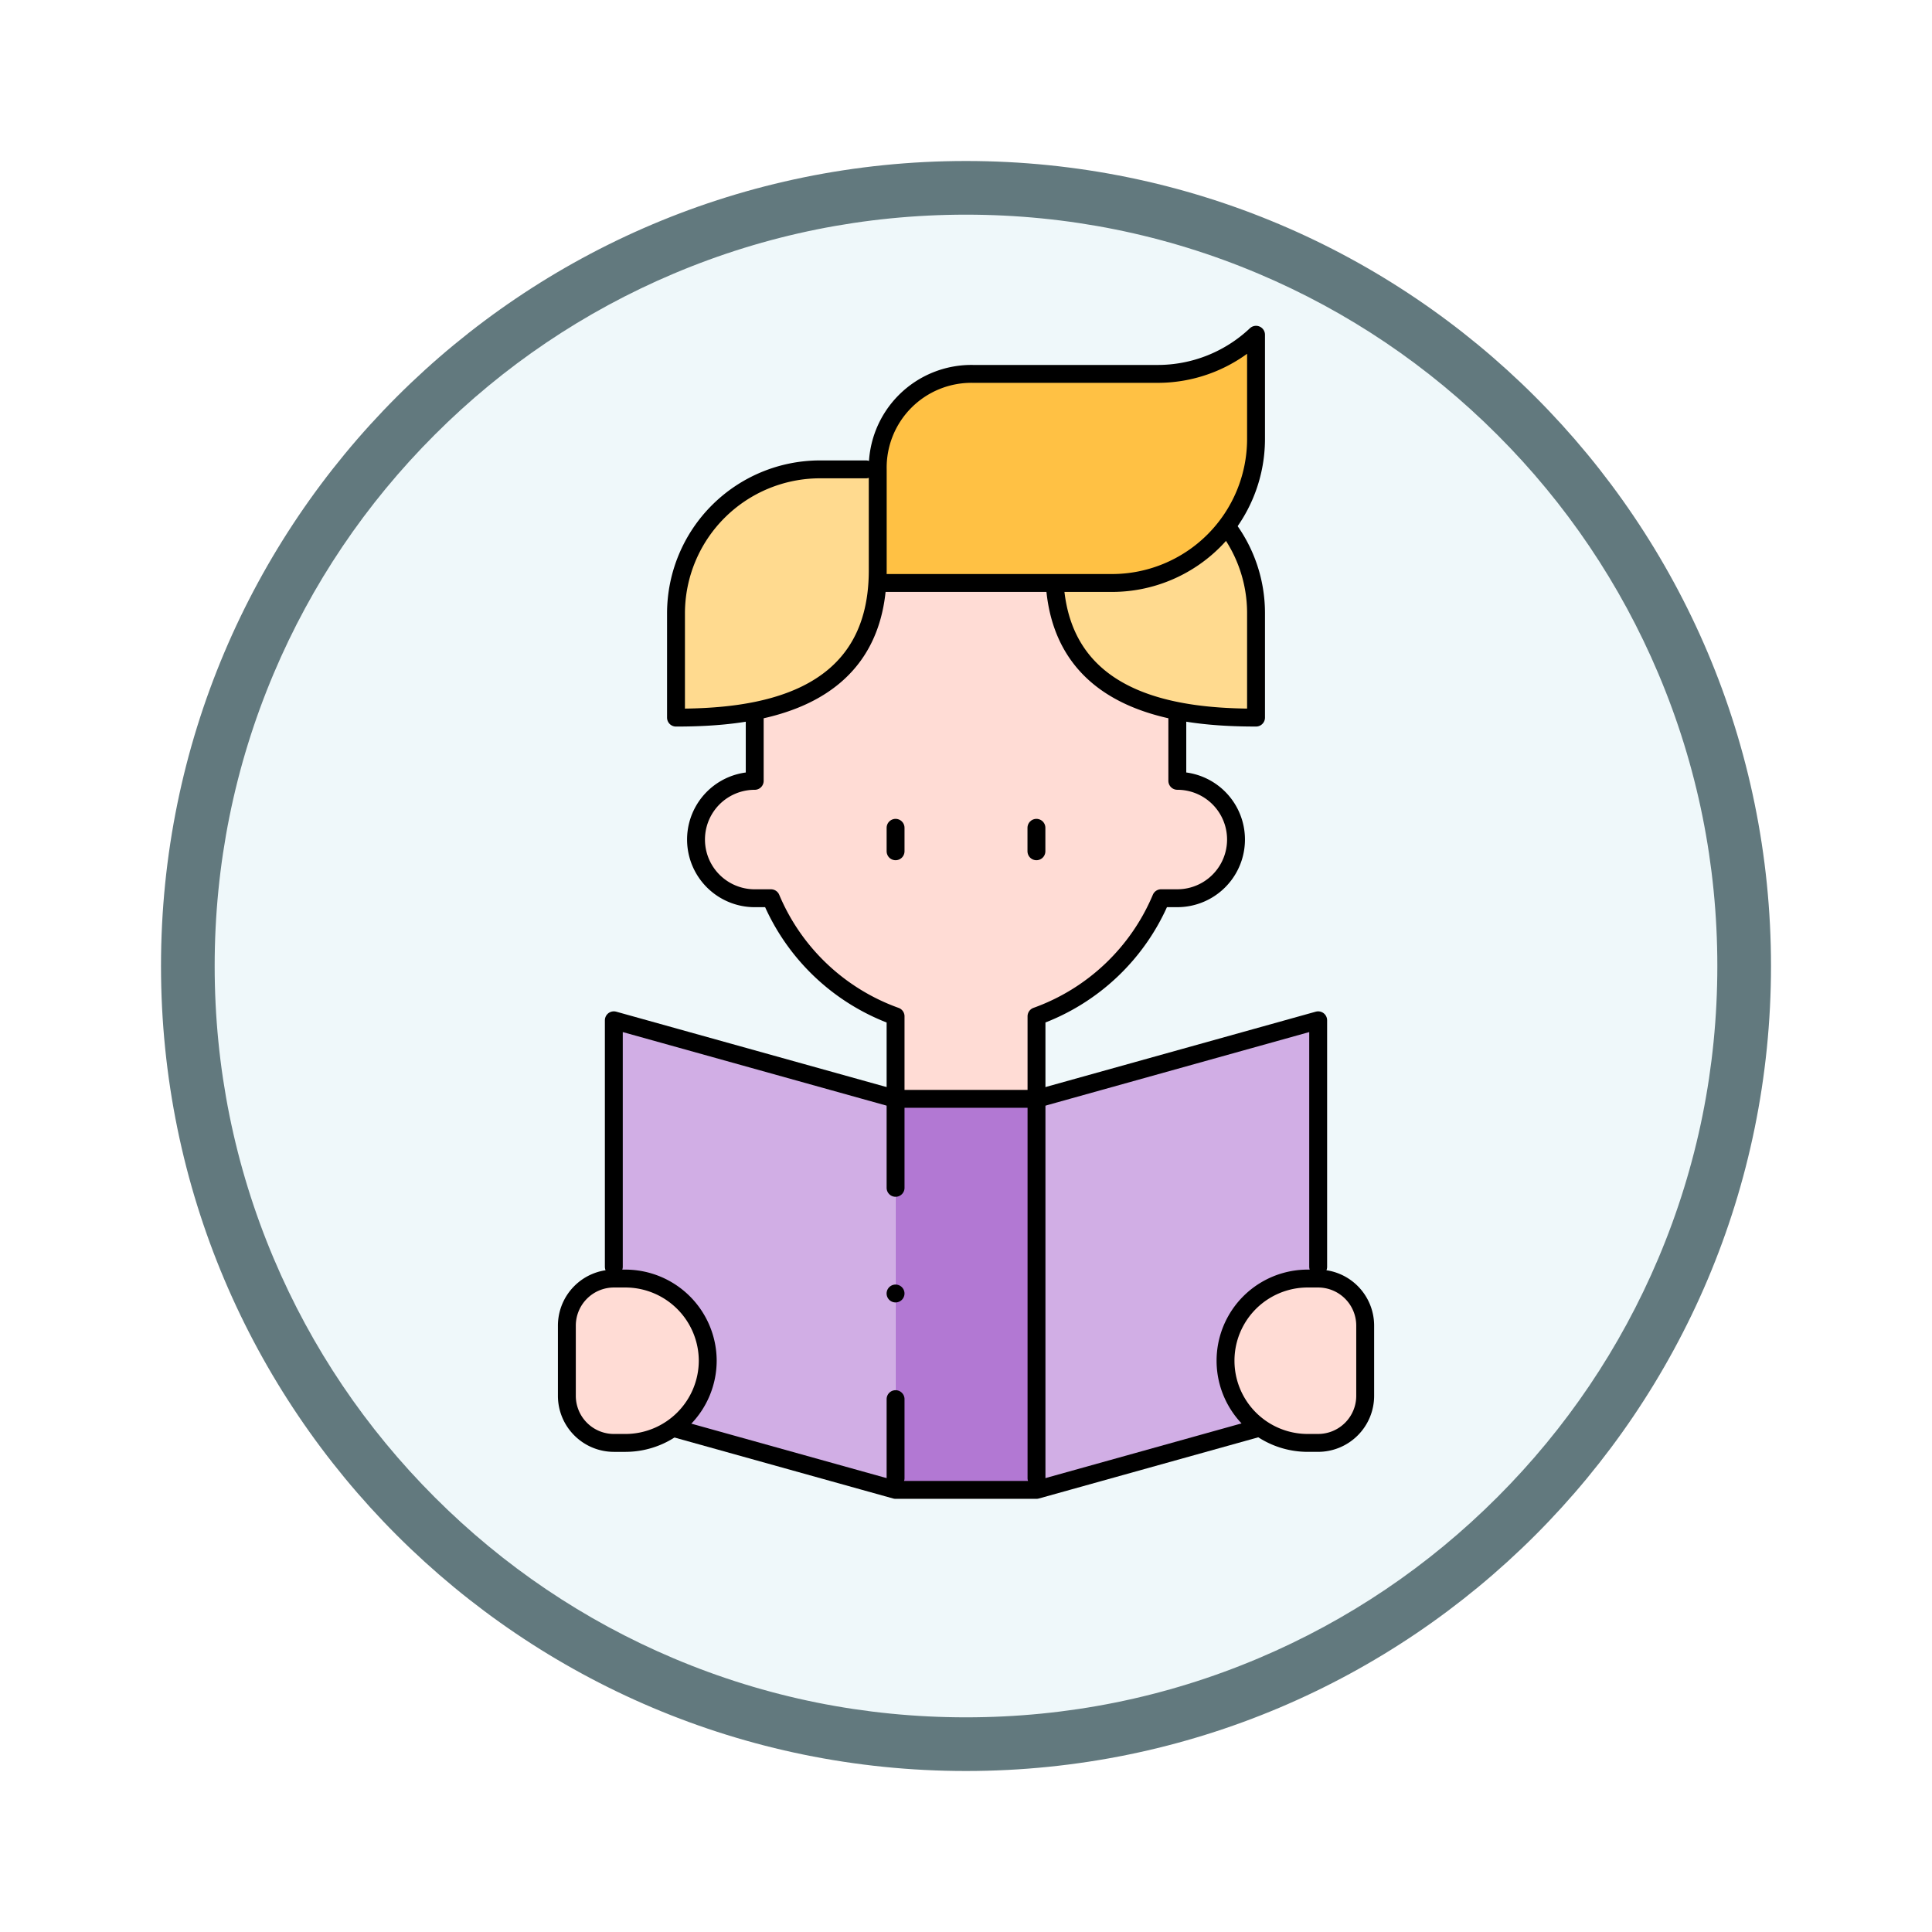 <svg xmlns="http://www.w3.org/2000/svg" xmlns:xlink="http://www.w3.org/1999/xlink" width="108" height="108" viewBox="0 0 108 108">
  <defs>
    <filter id="Path_904820" x="0" y="0" width="108" height="108" filterUnits="userSpaceOnUse">
      <feOffset dy="3" input="SourceAlpha"/>
      <feGaussianBlur stdDeviation="3" result="blur"/>
      <feFlood flood-opacity="0.161"/>
      <feComposite operator="in" in2="blur"/>
      <feComposite in="SourceGraphic"/>
    </filter>
  </defs>
  <g id="Group_1203554" data-name="Group 1203554" transform="translate(-622.216 -318.871)">
    <g id="Group_1203121" data-name="Group 1203121">
      <g id="Group_1202635" data-name="Group 1202635" transform="translate(631.216 324.871)">
        <g id="Group_1173585" data-name="Group 1173585" transform="translate(0 0)">
          <g id="Group_1173428" data-name="Group 1173428">
            <g id="Group_1171958" data-name="Group 1171958">
              <g id="Group_1167341" data-name="Group 1167341">
                <g id="Group_1166792" data-name="Group 1166792">
                  <g transform="matrix(1, 0, 0, 1, -9, -6)" filter="url(#Path_904820)">
                    <g id="Path_904820-2" data-name="Path 904820" transform="translate(9 6)" fill="#eff8fa">
                      <path d="M 45 88.5 C 39.127 88.5 33.43 87.35 28.068 85.082 C 22.889 82.891 18.236 79.755 14.241 75.759 C 10.245 71.764 7.109 67.111 4.918 61.932 C 2.65 56.57 1.5 50.873 1.5 45 C 1.5 39.127 2.65 33.43 4.918 28.068 C 7.109 22.889 10.245 18.236 14.241 14.241 C 18.236 10.245 22.889 7.109 28.068 4.918 C 33.43 2.65 39.127 1.5 45 1.5 C 50.873 1.5 56.57 2.65 61.932 4.918 C 67.111 7.109 71.764 10.245 75.759 14.241 C 79.755 18.236 82.891 22.889 85.082 28.068 C 87.35 33.43 88.5 39.127 88.5 45 C 88.5 50.873 87.35 56.57 85.082 61.932 C 82.891 67.111 79.755 71.764 75.759 75.759 C 71.764 79.755 67.111 82.891 61.932 85.082 C 56.57 87.35 50.873 88.5 45 88.5 Z" stroke="none"/>
                      <path d="M 45 3 C 39.329 3 33.829 4.11 28.653 6.299 C 23.652 8.415 19.16 11.443 15.302 15.302 C 11.443 19.16 8.415 23.652 6.299 28.653 C 4.11 33.829 3 39.329 3 45 C 3 50.671 4.11 56.171 6.299 61.347 C 8.415 66.348 11.443 70.84 15.302 74.698 C 19.16 78.557 23.652 81.585 28.653 83.701 C 33.829 85.89 39.329 87 45 87 C 50.671 87 56.171 85.89 61.347 83.701 C 66.348 81.585 70.84 78.557 74.698 74.698 C 78.557 70.84 81.585 66.348 83.701 61.347 C 85.89 56.171 87 50.671 87 45 C 87 39.329 85.89 33.829 83.701 28.653 C 81.585 23.652 78.557 19.16 74.698 15.302 C 70.84 11.443 66.348 8.415 61.347 6.299 C 56.171 4.11 50.671 3 45 3 M 45 -7.62939453125e-06 C 69.853 -7.62939453125e-06 90 20.147 90 45 C 90 69.853 69.853 90 45 90 C 20.147 90 0 69.853 0 45 C 0 20.147 20.147 -7.62939453125e-06 45 -7.62939453125e-06 Z" stroke="none" fill="#62797e"/>
                    </g>
                  </g>
                </g>
              </g>
            </g>
          </g>
        </g>
      </g>
      <g id="read_8357022" transform="translate(567.904 327.584)">
        <g id="Group_1203119" data-name="Group 1203119" transform="translate(86 10)">
          <g id="Group_1203118" data-name="Group 1203118" transform="translate(0 38.324)">
            <rect id="Rectangle_416944" data-name="Rectangle 416944" width="7.875" height="21.857" transform="translate(18.374 4.392)" fill="#b278d3"/>
            <path id="Path_1043749" data-name="Path 1043749" d="M93.875,416.6A4.607,4.607,0,0,0,89.281,412h-.656A2.633,2.633,0,0,0,86,414.627v3.937a2.633,2.633,0,0,0,2.625,2.625h.656A4.607,4.607,0,0,0,93.875,416.6Z" transform="translate(-86 -397.565)" fill="#ffdcd5" fill-rule="evenodd"/>
            <path id="Path_1043750" data-name="Path 1043750" d="M370.6,412a4.594,4.594,0,1,0,0,9.187h.656a2.633,2.633,0,0,0,2.625-2.625v-3.937A2.633,2.633,0,0,0,371.252,412Z" transform="translate(-329.253 -397.565)" fill="#ffdcd5" fill-rule="evenodd"/>
            <path id="Path_1043751" data-name="Path 1043751" d="M121.749,328.251V306.394l-13.124-3.66L106,302v14.437h.656a4.59,4.59,0,0,1,2.646,8.343l.156.042Z" transform="translate(-103.375 -302.002)" fill="#d1aee5" fill-rule="evenodd"/>
            <path id="Path_1043752" data-name="Path 1043752" d="M286,306.394v21.857l12.333-3.44.113-.03a4.59,4.59,0,0,1,2.647-8.342h.656V302l-2.625.732Z" transform="translate(-259.753 -302.002)" fill="#d1aee5" fill-rule="evenodd"/>
          </g>
          <path id="Path_1043753" data-name="Path 1043753" d="M136.879,80.844c3.5-.691,6.878-2.622,6.878-7.863V67.335h-3.245a8.056,8.056,0,0,0-8.033,8.033v5.843A22.984,22.984,0,0,0,136.879,80.844Z" transform="translate(-126.379 -59.81)" fill="#ffda8f" fill-rule="evenodd"/>
          <path id="Path_1043754" data-name="Path 1043754" d="M218.407,23.876H231.52a8.055,8.055,0,0,0,8.033-8.033V10a8,8,0,0,1-5.5,2.188H223.744a5.238,5.238,0,0,0-5.337,5.337v6.351Z" transform="translate(-201.029 -10)" fill="#ffc144" fill-rule="evenodd"/>
          <path id="Path_1043755" data-name="Path 1043755" d="M293.759,94.712c.291,4.711,3.518,6.5,6.857,7.158a22.973,22.973,0,0,0,4.4.367V96.394a7.981,7.981,0,0,0-1.646-4.857,8.033,8.033,0,0,1-6.387,3.175h-3.223Z" transform="translate(-266.492 -80.836)" fill="#ffda8f" fill-rule="evenodd"/>
          <path id="Path_1043756" data-name="Path 1043756" d="M167.906,118.22c-3.339-.659-6.566-2.447-6.857-7.158h-9.89v-.7c0,5.24-3.378,7.172-6.878,7.863v3.9a3.281,3.281,0,0,0,0,6.562h.909a11.919,11.919,0,0,0,6.965,6.6V139.9h7.875v-4.617a11.92,11.92,0,0,0,6.965-6.6h.91a3.281,3.281,0,0,0,0-6.562v-3.9Z" transform="translate(-133.782 -97.186)" fill="#ffdcd5" fill-rule="evenodd"/>
        </g>
        <g id="Group_1203120" data-name="Group 1203120" transform="translate(86 10)">
          <path id="Path_1043757" data-name="Path 1043757" d="M145.374,315.783V302l-15.749,4.392h-7.875L106,302v13.781" transform="translate(-103.375 -263.678)" fill="none" stroke="#000" stroke-linecap="round" stroke-linejoin="round" stroke-miterlimit="22.926" stroke-width="1" fill-rule="evenodd"/>
          <path id="Path_1043758" data-name="Path 1043758" d="M132.35,475.806l12.291,3.428h7.875l12.333-3.44" transform="translate(-126.267 -414.661)" fill="none" stroke="#000" stroke-linecap="round" stroke-linejoin="round" stroke-miterlimit="22.926" stroke-width="1" fill-rule="evenodd"/>
          <path id="Path_1043759" data-name="Path 1043759" d="M88.625,412h.656a4.607,4.607,0,0,1,4.594,4.594h0a4.607,4.607,0,0,1-4.594,4.594h-.656A2.633,2.633,0,0,1,86,418.564v-3.937A2.633,2.633,0,0,1,88.625,412Z" transform="translate(-86 -359.241)" fill="none" stroke="#000" stroke-linecap="round" stroke-linejoin="round" stroke-miterlimit="22.926" stroke-width="1" fill-rule="evenodd"/>
          <path id="Path_1043760" data-name="Path 1043760" d="M371.253,412H370.6a4.594,4.594,0,0,0,0,9.187h.656a2.633,2.633,0,0,0,2.625-2.625v-3.937A2.633,2.633,0,0,0,371.253,412Z" transform="translate(-329.254 -359.241)" fill="none" stroke="#000" stroke-linecap="round" stroke-linejoin="round" stroke-miterlimit="22.926" stroke-width="1" fill-rule="evenodd"/>
          <line id="Line_1160" data-name="Line 1160" y2="1.312" transform="translate(18.375 27.562)" fill="none" stroke="#000" stroke-linecap="round" stroke-linejoin="round" stroke-miterlimit="22.926" stroke-width="1"/>
          <line id="Line_1161" data-name="Line 1161" y2="1.312" transform="translate(26.249 27.562)" fill="none" stroke="#000" stroke-linecap="round" stroke-linejoin="round" stroke-miterlimit="22.926" stroke-width="1"/>
          <path id="Path_1043761" data-name="Path 1043761" d="M152.157,214.995v-4.417m0-11.812v-9.589a11.92,11.92,0,0,1-6.965-6.6h-.909a3.281,3.281,0,0,1,0-6.562v-3.624m23.624,0v3.623a3.281,3.281,0,0,1,0,6.562H167a11.92,11.92,0,0,1-6.965,6.6v25.818" transform="translate(-133.782 -151.078)" fill="none" stroke="#000" stroke-linecap="round" stroke-linejoin="round" stroke-miterlimit="22.926" stroke-width="1" fill-rule="evenodd"/>
          <path id="Path_1043762" data-name="Path 1043762" d="M143.872,23.876h13a8.056,8.056,0,0,0,8.033-8.033V10a8,8,0,0,1-5.5,2.188H149.095a5.238,5.238,0,0,0-5.337,5.337v5.647c0,7.537-6.987,8.23-11.277,8.23V25.558a8.056,8.056,0,0,1,8.033-8.033H143.1" transform="translate(-126.38 -10)" fill="none" stroke="#000" stroke-linecap="round" stroke-linejoin="round" stroke-miterlimit="22.926" stroke-width="1" fill-rule="evenodd"/>
          <path id="Path_1043763" data-name="Path 1043763" d="M303.481,92.054a7.98,7.98,0,0,1,1.595,4.789v5.843c-4.125,0-10.746-.641-11.247-7.394" transform="translate(-266.551 -81.285)" fill="none" stroke="#000" stroke-linecap="round" stroke-linejoin="round" stroke-miterlimit="22.926" stroke-width="1" fill-rule="evenodd"/>
          <line id="Line_1162" data-name="Line 1162" x2="0.001" transform="translate(18.373 53.594)" fill="none" stroke="#000" stroke-linecap="round" stroke-linejoin="round" stroke-miterlimit="2.613" stroke-width="1"/>
        </g>
      </g>
    </g>
  </g>
</svg>
